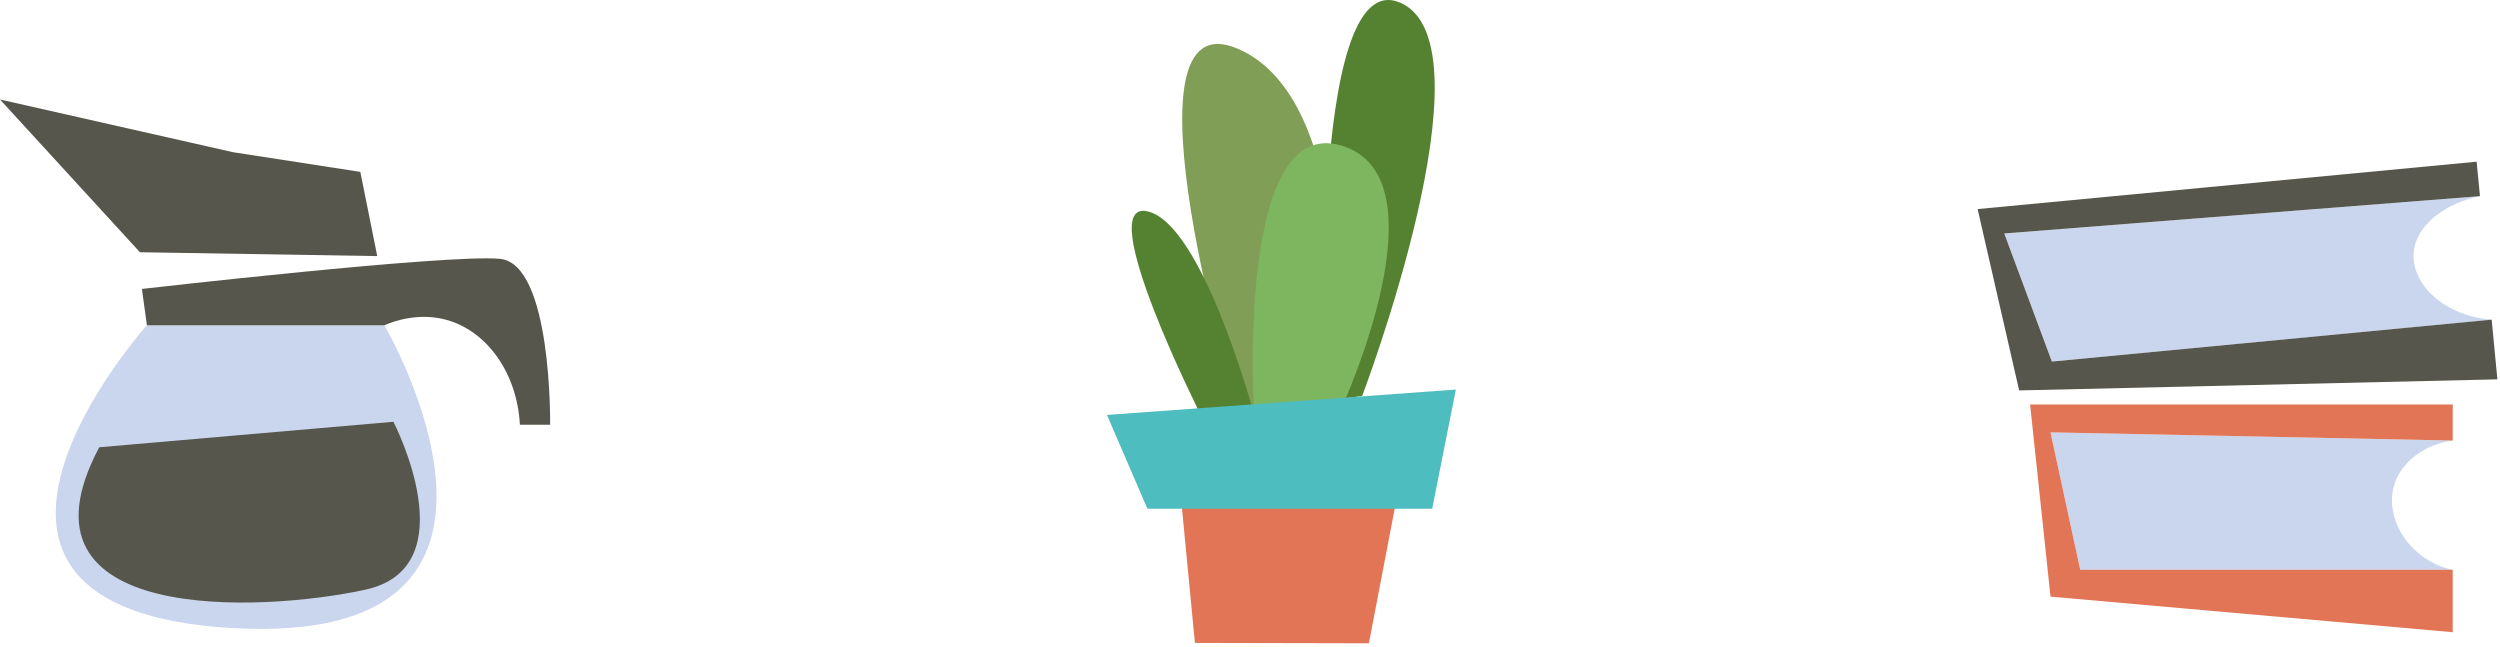 <svg width="201" height="52" viewBox="0 0 201 52" fill="none" xmlns="http://www.w3.org/2000/svg">
<g clip-path="url(#clip0_5_162)">
<path d="M94.48 35.13L96.07 51.69L110.06 51.72L113.24 35.13H94.48Z" fill="#E27556"/>
<path d="M99.57 33.36C99.57 33.36 89.4 -0.52 99.57 3.94C109.74 8.4 107.19 32.28 107.19 32.28L99.57 33.36Z" fill="#809E56"/>
<path d="M106.56 32.27C106.56 32.27 104.98 -3.16 112.61 0.23C120.24 3.62 109.52 31.83 109.52 31.83L106.56 32.27Z" fill="#558231"/>
<path d="M100.84 33.36C100.84 33.36 96.7 17.96 92.25 16.99C87.81 16.02 96.54 33.36 96.54 33.36H100.84Z" fill="#558231"/>
<path d="M100.84 33.36C100.84 33.36 99.26 9.16 107.84 11.7C116.42 14.24 107.84 32.85 107.84 32.85L100.84 33.36Z" fill="#7EB65F"/>
<path d="M89 33.36L92.25 40.9H115.15L117.05 31.32L89 33.36Z" fill="#4DBDBF"/>
</g>
<g clip-path="url(#clip1_5_162)">
<path d="M18.75 12.24L0 8L11.25 20.28L30.33 20.59L28.97 13.82L18.75 12.24Z" fill="#56564C"/>
<path d="M11.82 26.14C11.82 26.14 -8.62 48.97 18.73 50.5C46.07 52.04 30.9 26.14 30.9 26.14H11.82Z" fill="#CAD6ED"/>
<path d="M7.98 35.96L31.63 33.91C31.63 33.91 37.68 45.59 29.38 47.41C21.08 49.22 0.34 50.3 7.98 35.96Z" fill="#56564C"/>
<path d="M11.41 23.23L11.81 26.15C18.17 26.15 24.53 26.15 30.9 26.15C31.77 25.78 33.76 25.1 35.98 25.74C39.21 26.68 41.58 30.04 41.8 34.15H44.23C44.23 34.15 44.4 21.2 40.19 20.81C35.99 20.41 11.41 23.23 11.41 23.23Z" fill="#56564C"/>
</g>
<g clip-path="url(#clip2_5_162)">
<path d="M164.86 34.76L167.25 45.82H197.2C193.67 45.03 191.73 41.7 192.47 39.07C193 37.18 194.9 35.72 197.2 35.42C186.42 35.2 175.64 34.98 164.86 34.76Z" fill="#CAD6ED"/>
<path d="M163.22 32.52L164.86 47.97L197.2 50.83V45.81H167.25L164.86 34.76L197.2 35.42V32.52H163.22Z" fill="#E27556"/>
<path d="M161.14 18.77L164.97 29.07L200.34 25.71C196.1 25.35 193.51 22.38 194.14 19.79C194.59 17.92 196.7 16.32 199.39 15.77C186.64 16.77 173.89 17.77 161.14 18.77Z" fill="#CAD6ED"/>
<path d="M159 16.81L162.34 31.39L200.79 30.5L200.33 25.7L164.97 29.07L161.14 18.77L199.39 15.77L199.12 13L159 16.81Z" fill="#56564C"/>
</g>
<defs>
<clipPath id="clip0_5_162">
<rect width="28.05" height="51.72" fill="white" transform="translate(89)"/>
</clipPath>
<clipPath id="clip1_5_162">
<rect width="44.24" height="42.57" fill="white" transform="translate(0 8)"/>
</clipPath>
<clipPath id="clip2_5_162">
<rect width="41.79" height="37.83" fill="white" transform="translate(159 13)"/>
</clipPath>
</defs>
</svg>
